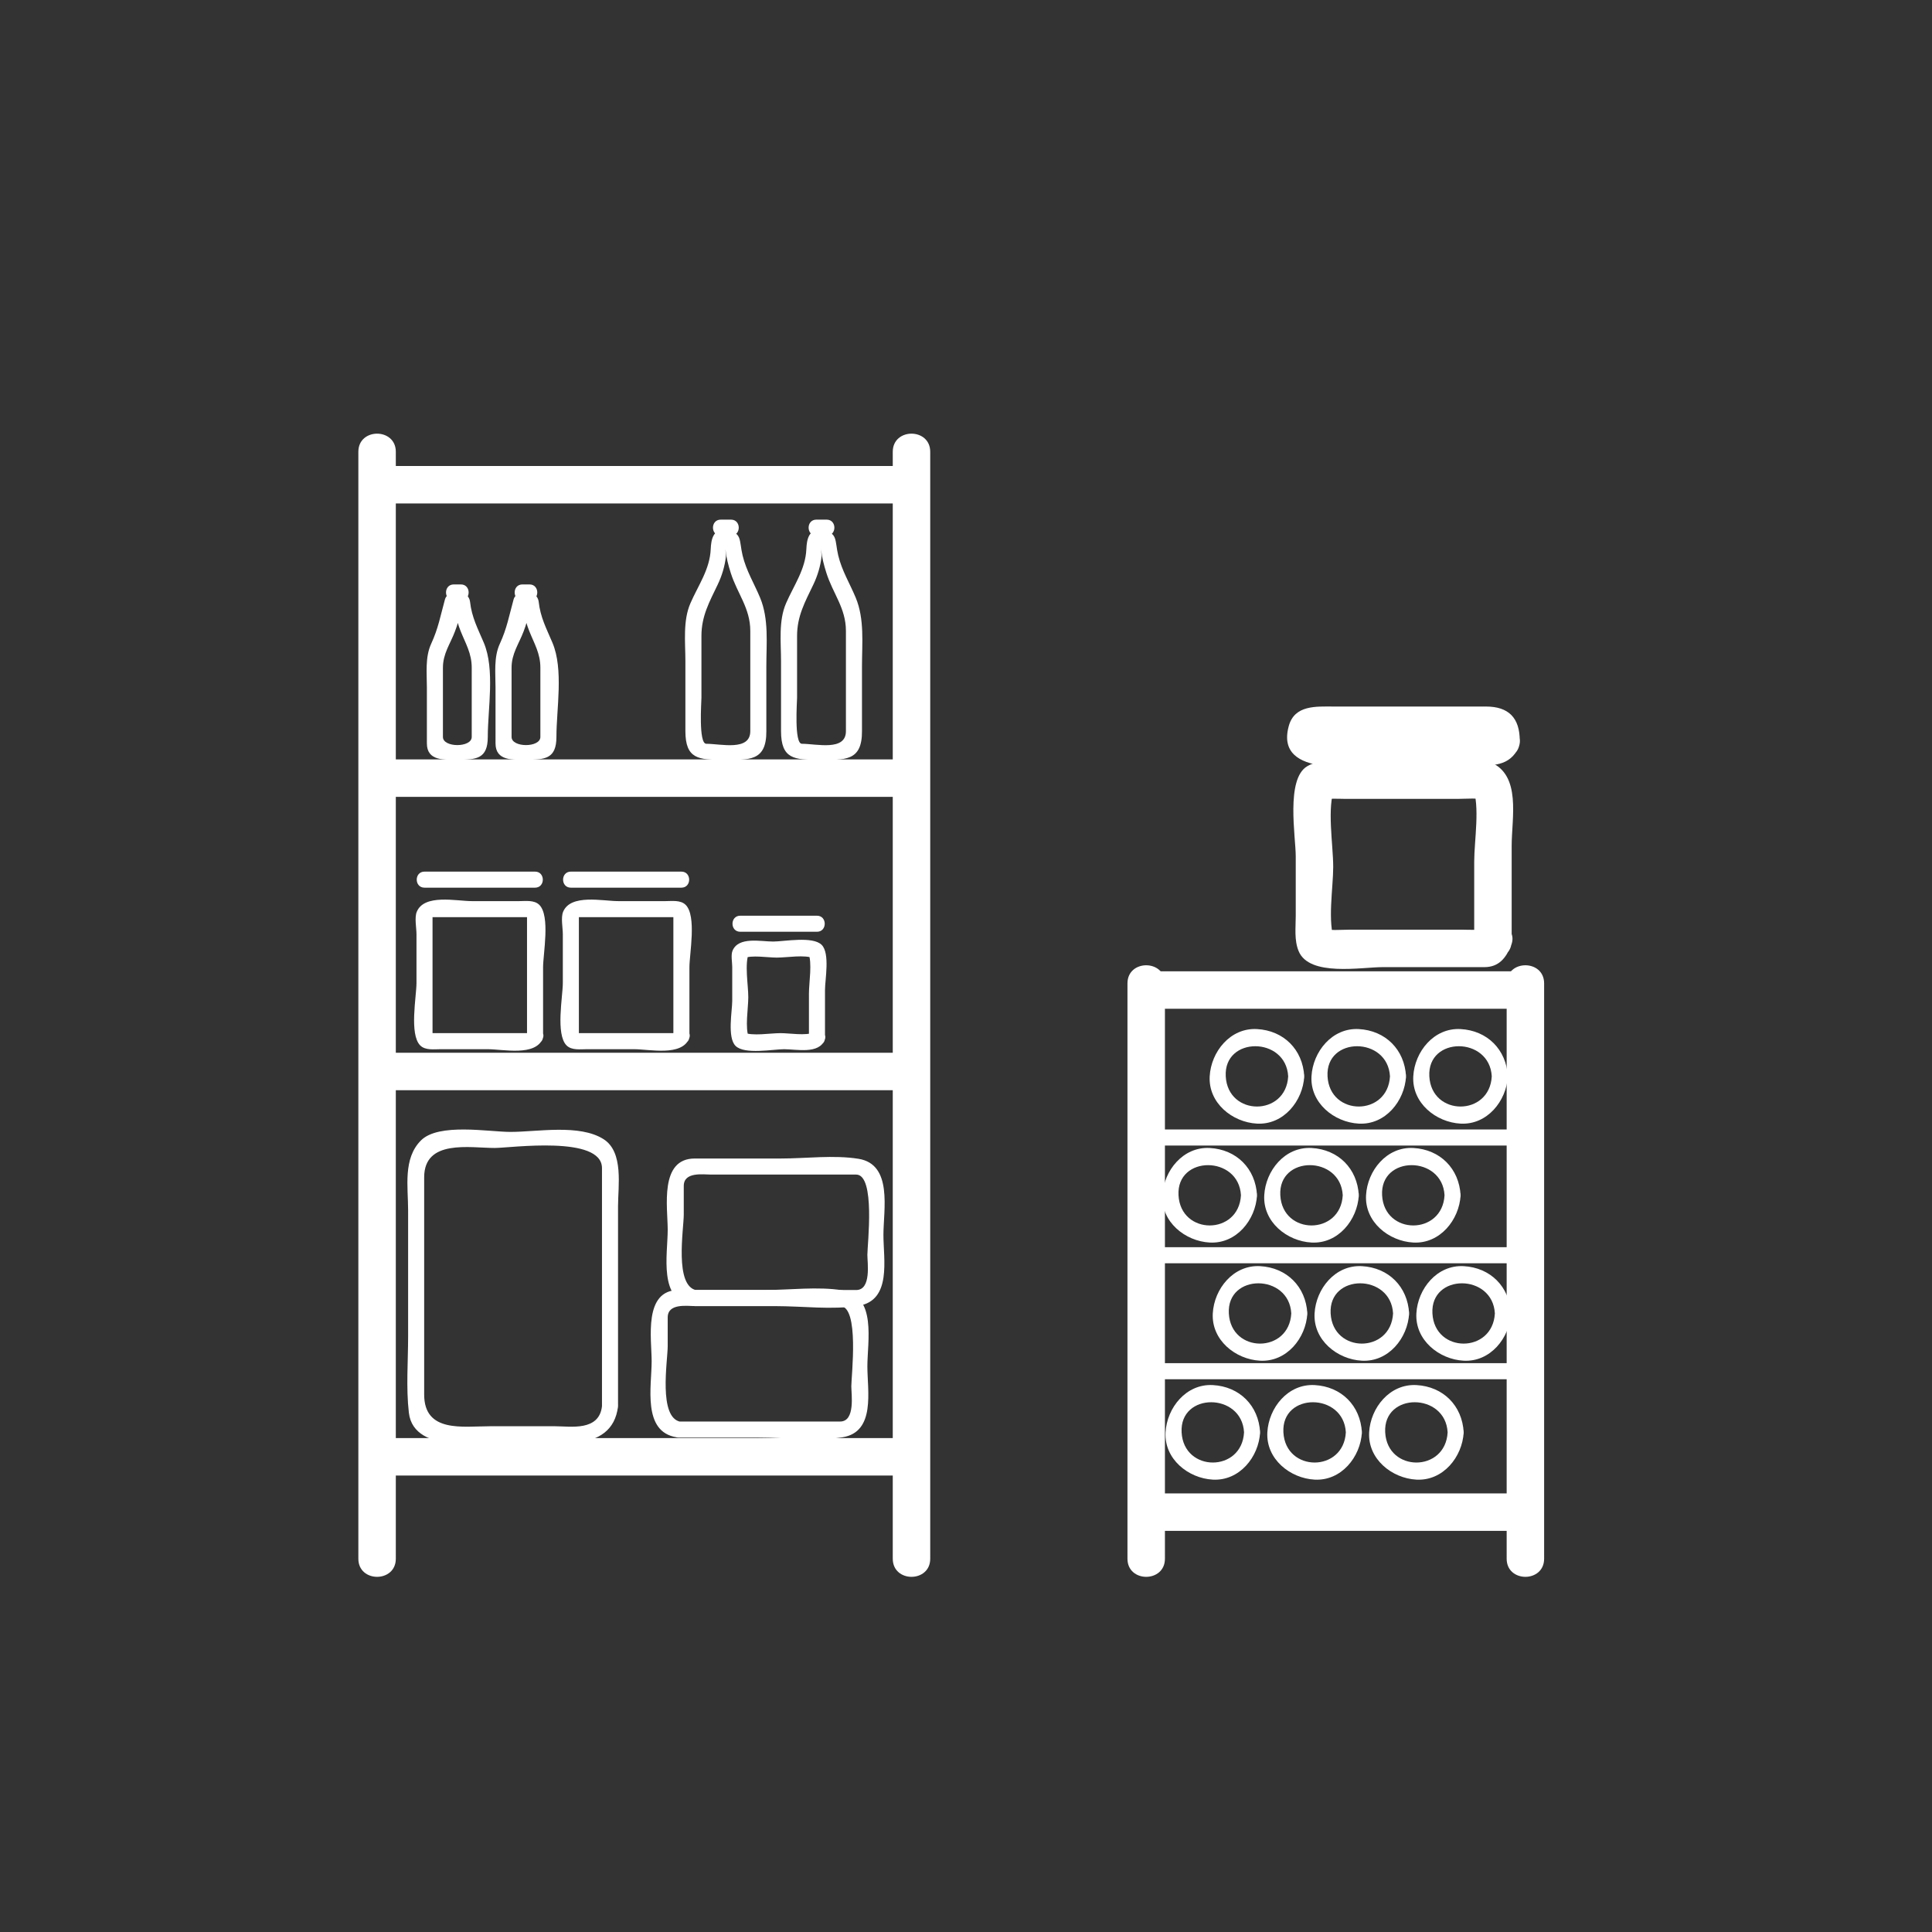 <?xml version="1.0" encoding="iso-8859-1"?>
<!-- Generator: Adobe Illustrator 16.0.0, SVG Export Plug-In . SVG Version: 6.00 Build 0)  -->
<!DOCTYPE svg PUBLIC "-//W3C//DTD SVG 1.1 Tiny//EN" "http://www.w3.org/Graphics/SVG/1.1/DTD/svg11-tiny.dtd">
<svg version="1.1" baseProfile="tiny" id="scene_x5F_storeroom"
	 xmlns="http://www.w3.org/2000/svg" xmlns:xlink="http://www.w3.org/1999/xlink" x="0px" y="0px" width="361px" height="361px"
	 viewBox="0 0 361 361" xml:space="preserve">
<rect x="0" y="0" width="361" height="361" fill="#333333" stroke="none"/>
<g>
	<path fill="#FFFFFF" d="M210.67,183.75c0,35.833,0,71.667,0,107.5c0,4.514,7,4.514,7,0c0-35.833,0-71.667,0-107.5
		C217.67,179.236,210.67,179.236,210.67,183.75L210.67,183.75z"/>
</g>
<g>
	<path fill="#FFFFFF" d="M281.525,183.75c0,35.833,0,71.667,0,107.5c0,4.514,7,4.514,7,0c0-35.833,0-71.667,0-107.5
		C288.525,179.236,281.525,179.236,281.525,183.75L281.525,183.75z"/>
</g>
<g>
	<g>
		<path fill="#FFFFFF" d="M66.96,84.417c0,48.866,0,97.731,0,146.597c0,20.079,0,40.157,0,60.236c0,4.514,7,4.514,7,0
			c0-48.866,0-97.731,0-146.597c0-20.079,0-40.157,0-60.236C73.96,79.903,66.96,79.903,66.96,84.417L66.96,84.417z"/>
	</g>
	<g>
		<path fill="#FFFFFF" d="M166.815,84.417c0,48.866,0,97.731,0,146.597c0,20.079,0,40.157,0,60.236c0,4.514,7,4.514,7,0
			c0-48.866,0-97.731,0-146.597c0-20.079,0-40.157,0-60.236C173.815,79.903,166.815,79.903,166.815,84.417L166.815,84.417z"/>
	</g>
	<g>
		<path fill="#FFFFFF" d="M166.847,87.073c-31.833,0-63.667,0-95.5,0c-4.514,0-4.514,7,0,7c31.833,0,63.667,0,95.5,0
			C171.361,94.073,171.361,87.073,166.847,87.073L166.847,87.073z"/>
	</g>
	<g>
		<path fill="#FFFFFF" d="M166.847,141.893c-31.833,0-63.667,0-95.5,0c-4.514,0-4.514,7,0,7c31.833,0,63.667,0,95.5,0
			C171.361,148.893,171.361,141.893,166.847,141.893L166.847,141.893z"/>
	</g>
	<g>
		<path fill="#FFFFFF" d="M166.847,196.712c-31.833,0-63.667,0-95.5,0c-4.514,0-4.514,7,0,7c31.833,0,63.667,0,95.5,0
			C171.361,203.712,171.361,196.712,166.847,196.712L166.847,196.712z"/>
	</g>
	<g>
		<path fill="#FFFFFF" d="M166.847,268.712c-31.833,0-63.667,0-95.5,0c-4.514,0-4.514,7,0,7c31.833,0,63.667,0,95.5,0
			C171.361,275.712,171.361,268.712,166.847,268.712L166.847,268.712z"/>
	</g>
</g>
<g>
	<g>
		<path fill="#FFFFFF" d="M125.874,193.255c0.134-0.323,0.851-0.209-0.009-0.209c-0.735,0-1.469,0-2.204,0c-2.386,0-4.771,0-7.156,0
			c-2.286,0-4.572,0-6.858,0c-0.611,0-1.222,0-1.833,0c-0.336,0,0.352,1.026,0.352,0.133c0-7.451,0-14.902,0-22.353
			c0,0.661-1.02,0.553-0.044,0.553c0.735,0,1.469,0,2.204,0c2.386,0,4.771,0,7.156,0c2.286,0,4.572,0,6.858,0
			c0.611,0,1.222,0,1.833,0c0.336,0-0.352-1.026-0.352-0.133c0,7.469,0,14.939,0,22.408c0,1.935,3,1.935,3,0
			c0-4.303,0-8.606,0-12.909c0-2.504,1.377-9.588-0.701-11.666c-0.948-0.949-2.582-0.701-3.78-0.701c-2.935,0-5.87,0-8.805,0
			c-2.923,0-8.913-1.39-10.315,1.993c-0.452,1.09-0.054,3.032-0.054,4.16c0,3.049,0,6.099,0,9.148c0,2.504-1.377,9.588,0.701,11.666
			c0.948,0.949,2.582,0.701,3.78,0.701c2.935,0,5.87,0,8.805,0c2.923,0,8.913,1.39,10.315-1.993
			C129.507,192.265,126.604,191.494,125.874,193.255z"/>
	</g>
	<g>
		<path fill="#FFFFFF" d="M106.666,165.865c6.885,0,13.77,0,20.655,0c1.935,0,1.935-3,0-3c-6.885,0-13.77,0-20.655,0
			C104.731,162.865,104.731,165.865,106.666,165.865L106.666,165.865z"/>
	</g>
</g>
<g>
	<g>
		<path fill="#FFFFFF" d="M98.529,193.255c0.134-0.323,0.851-0.209-0.009-0.209c-0.735,0-1.469,0-2.204,0c-2.385,0-4.771,0-7.156,0
			c-2.286,0-4.572,0-6.858,0c-0.611,0-1.222,0-1.833,0c-0.336,0,0.352,1.026,0.352,0.133c0-7.451,0-14.902,0-22.353
			c0,0.661-1.02,0.553-0.044,0.553c0.735,0,1.469,0,2.204,0c2.386,0,4.771,0,7.156,0c2.286,0,4.572,0,6.858,0
			c0.611,0,1.222,0,1.833,0c0.336,0-0.352-1.026-0.352-0.133c0,7.469,0,14.939,0,22.408c0,1.935,3,1.935,3,0
			c0-4.303,0-8.606,0-12.909c0-2.504,1.377-9.588-0.701-11.666c-0.948-0.949-2.582-0.701-3.78-0.701c-2.935,0-5.87,0-8.805,0
			c-2.923,0-8.913-1.391-10.315,1.993c-0.452,1.09-0.054,3.032-0.054,4.16c0,3.049,0,6.099,0,9.148
			c0,2.504-1.377,9.588,0.701,11.666c0.948,0.949,2.582,0.701,3.78,0.701c2.935,0,5.87,0,8.805,0c2.923,0,8.913,1.391,10.315-1.993
			C102.163,192.265,99.259,191.494,98.529,193.255z"/>
	</g>
	<g>
		<path fill="#FFFFFF" d="M79.321,165.865c6.885,0,13.77,0,20.655,0c1.935,0,1.935-3,0-3c-6.885,0-13.77,0-20.655,0
			C77.386,162.865,77.386,165.865,79.321,165.865L79.321,165.865z"/>
	</g>
</g>
<g>
	<g>
		<path fill="#FFFFFF" d="M151.207,193.528c-0.061,0.146-0.121,0.292-0.182,0.438c0.35-0.349,0.699-0.698,1.048-1.048
			c-1.575,0.653-4.491,0.128-6.248,0.128c-1.935,0-5.185,0.594-6.925-0.128c0.349,0.35,0.698,0.699,1.048,1.048
			c-0.791-1.907-0.128-5.521-0.128-7.638c0-2.297-0.732-6.246,0.128-8.318c-0.35,0.349-0.699,0.698-1.048,1.048
			c1.575-0.653,4.491-0.128,6.248-0.128c1.935,0,5.185-0.594,6.925,0.128c-0.349-0.35-0.698-0.699-1.048-1.048
			c0.791,1.907,0.128,5.521,0.128,7.638c0,2.76,0,5.52,0,8.28c0,1.935,3,1.935,3,0c0-2.986,0-5.972,0-8.958
			c0-1.907,0.962-6.837-0.621-8.419c-1.671-1.671-7.025-0.621-9.058-0.621c-2.369,0-6.484-0.972-7.6,1.72
			c-0.332,0.8-0.054,2.187-0.054,3.009c0,2.116,0,4.232,0,6.348c0,1.907-0.962,6.837,0.621,8.419
			c1.671,1.671,7.025,0.621,9.058,0.621c2.369,0,6.484,0.972,7.6-1.72C154.84,192.539,151.937,191.768,151.207,193.528z"/>
	</g>
	<g>
		<path fill="#FFFFFF" d="M138.32,174.103c4.777,0,9.555,0,14.333,0c1.935,0,1.935-3,0-3c-4.777,0-9.555,0-14.333,0
			C136.386,171.103,136.386,174.103,138.32,174.103L138.32,174.103z"/>
	</g>
</g>
<g>
	<g>
		<path fill="#FFFFFF" d="M158.064,136.6c0.021,3.816-5.51,2.377-8.228,2.377c-1.475,0-0.9-7.913-0.9-8.601
			c0-3.851,0-7.701,0-11.552c0-3.71,1.477-6.334,3.045-9.606c0.779-1.627,1.324-3.422,1.528-5.216
			c0.033-0.285-0.241-2.94-0.08-1.308c0.148,1.5,0.536,2.938,0.988,4.368c1.214,3.839,3.646,6.578,3.646,10.816
			C158.064,124.12,158.064,130.36,158.064,136.6c0,1.935,3,1.935,3,0c0-4.04,0-8.08,0-12.12c0-4.245,0.498-8.786-1.165-12.79
			c-1.119-2.692-2.582-5.027-3.275-7.91c-0.686-2.854,0.009-4.304-3.137-4.722c-2.374-0.316-2.743,1.769-2.816,3.53
			c-0.159,3.802-2.331,6.769-3.789,10.118c-1.438,3.299-0.945,7.314-0.945,10.819c0,4.358,0,8.716,0,13.075
			c0,5.231,2.476,5.377,7.065,5.377c4.81,0,8.093,0.366,8.062-5.377C161.054,134.666,158.054,134.665,158.064,136.6z"/>
	</g>
	<g>
		<path fill="#FFFFFF" d="M152.543,100.094c0.638,0,1.276,0,1.914,0c1.935,0,1.935-3,0-3c-0.638,0-1.276,0-1.914,0
			C150.609,97.094,150.609,100.094,152.543,100.094L152.543,100.094z"/>
	</g>
</g>
<g>
	<g>
		<path fill="#FFFFFF" d="M140.193,136.6c0.021,3.816-5.509,2.377-8.227,2.377c-1.476,0-0.9-7.913-0.9-8.601
			c0-3.851,0-7.701,0-11.552c0-3.71,1.477-6.334,3.045-9.606c0.779-1.627,1.324-3.422,1.528-5.216
			c0.033-0.285-0.241-2.94-0.08-1.308c0.148,1.5,0.536,2.938,0.988,4.368c1.214,3.839,3.646,6.578,3.646,10.816
			C140.193,124.12,140.193,130.36,140.193,136.6c0,1.935,3,1.935,3,0c0-4.04,0-8.08,0-12.12c0-4.245,0.498-8.786-1.165-12.79
			c-1.119-2.692-2.582-5.027-3.275-7.91c-0.686-2.854,0.009-4.304-3.137-4.722c-2.374-0.316-2.743,1.769-2.816,3.53
			c-0.159,3.802-2.331,6.769-3.789,10.118c-1.438,3.299-0.945,7.314-0.945,10.819c0,4.358,0,8.716,0,13.075
			c0,5.232,2.476,5.377,7.066,5.377c4.81,0,8.092,0.366,8.062-5.377C143.183,134.666,140.183,134.665,140.193,136.6z"/>
	</g>
	<g>
		<path fill="#FFFFFF" d="M134.673,100.094c0.638,0,1.276,0,1.914,0c1.935,0,1.935-3,0-3c-0.638,0-1.276,0-1.914,0
			C132.738,97.094,132.738,100.094,134.673,100.094L134.673,100.094z"/>
	</g>
</g>
<g>
	<g>
		<path fill="#FFFFFF" d="M88.144,137.705c-0.002,2.021-5.379,2.021-5.381,0c-0.002-1.799,0-3.598,0-5.396c0-2.519,0-5.037,0-7.556
			c0-2.627,1.357-4.415,2.245-6.763c0.485-1.283,0.907-2.598,0.984-3.981c-0.841-0.325-1.155-0.19-0.94,0.403
			c0.246,1.228,0.547,2.325,1.009,3.486c0.943,2.373,2.083,4.187,2.083,6.854C88.144,129.07,88.144,133.388,88.144,137.705
			c0,1.935,3,1.935,3,0c0-5.274,1.367-12.622-0.743-17.609c-1.112-2.627-2.26-4.747-2.574-7.673c-0.102-0.944-0.972-1.79-1.965-1.79
			c-1.038,0-2.394,0.175-2.728,1.391c-0.83,3.016-1.24,5.389-2.569,8.269c-1.153,2.498-0.802,5.481-0.802,8.154
			c0,3.486-0.003,6.972,0.001,10.458c0.004,3.332,3.279,3.054,5.689,3.054c3.547,0,5.685-0.164,5.69-4.255
			C91.146,135.771,88.146,135.771,88.144,137.705z"/>
	</g>
	<g>
		<path fill="#FFFFFF" d="M84.792,112.201c0.441,0,0.882,0,1.323,0c1.935,0,1.935-3,0-3c-0.441,0-0.882,0-1.323,0
			C82.857,109.201,82.857,112.201,84.792,112.201L84.792,112.201z"/>
	</g>
</g>
<g>
	<g>
		<path fill="#FFFFFF" d="M100.97,137.705c-0.002,2.021-5.379,2.021-5.381,0c-0.002-1.799,0-3.598,0-5.396c0-2.519,0-5.037,0-7.556
			c0-2.627,1.357-4.415,2.245-6.763c0.485-1.283,0.907-2.598,0.984-3.981c-0.841-0.325-1.155-0.19-0.94,0.403
			c0.246,1.228,0.547,2.325,1.009,3.486c0.943,2.373,2.083,4.187,2.083,6.854C100.97,129.07,100.97,133.388,100.97,137.705
			c0,1.935,3,1.935,3,0c0-5.274,1.367-12.622-0.743-17.609c-1.112-2.627-2.26-4.747-2.574-7.673c-0.102-0.944-0.972-1.79-1.965-1.79
			c-1.038,0-2.394,0.175-2.728,1.391c-0.83,3.016-1.24,5.389-2.569,8.269c-1.153,2.498-0.802,5.481-0.802,8.154
			c0,3.486-0.003,6.972,0.001,10.458c0.004,3.332,3.279,3.054,5.689,3.054c3.547,0,5.685-0.164,5.69-4.255
			C103.973,135.771,100.973,135.771,100.97,137.705z"/>
	</g>
	<g>
		<path fill="#FFFFFF" d="M97.618,112.201c0.441,0,0.882,0,1.323,0c1.935,0,1.935-3,0-3c-0.441,0-0.882,0-1.323,0
			C95.684,109.201,95.684,112.201,97.618,112.201L97.618,112.201z"/>
	</g>
</g>
<g>
	<path fill="#FFFFFF" d="M285.025,181.487c-23.618,0-47.237,0-70.855,0c-4.514,0-4.514,7,0,7c23.618,0,47.237,0,70.855,0
		C289.539,188.487,289.539,181.487,285.025,181.487L285.025,181.487z"/>
</g>
<g>
	<path fill="#FFFFFF" d="M285.025,279.045c-23.618,0-47.237,0-70.855,0c-4.514,0-4.514,7,0,7c23.618,0,47.237,0,70.855,0
		C289.539,286.045,289.539,279.045,285.025,279.045L285.025,279.045z"/>
</g>
<g>
	<path fill="#FFFFFF" d="M214.17,205.379c4.514,0,4.514-7,0-7S209.656,205.379,214.17,205.379L214.17,205.379z"/>
</g>
<g>
	<path fill="#FFFFFF" d="M285.025,205.379c4.514,0,4.514-7,0-7S280.511,205.379,285.025,205.379L285.025,205.379z"/>
</g>
<g>
	<path fill="#FFFFFF" d="M112.482,262.762c-0.544,4.726-5.888,3.738-8.728,3.738c-4.087,0-8.174,0-12.262,0
		c-4.988,0-12.235,1.27-12.235-5.933c0-13.525,0-27.051,0-40.576c0-7.173,8.53-5.491,13.184-5.491
		c2.969,0,20.041-2.416,20.041,3.768c0,12.697,0,25.393,0,38.089C112.482,258.493,112.482,260.627,112.482,262.762
		c0,1.935,3,1.935,3,0c0-12.459,0-24.919,0-37.379c0-3.764,1.09-10.114-2.705-12.527c-4.508-2.866-12.366-1.355-17.402-1.355
		c-4.03,0-13.402-1.724-16.716,1.59c-3.383,3.383-2.401,8.666-2.401,13.062c0,7.854,0,15.709,0,23.563
		c0,4.693-0.4,9.576,0.138,14.247c0.929,8.067,14.77,5.537,19.969,5.537c6.547,0,18.062,2.425,19.117-6.738
		C115.703,260.842,112.701,260.864,112.482,262.762z"/>
</g>
<g>
	<path fill="#FFFFFF" d="M127.215,265.671c-4.272-0.689-2.452-11.413-2.452-14.16c0-1.781,0-3.562,0-5.343
		c0-2.69,3.621-2.124,5.069-2.124c9.048,0,18.096,0,27.144,0c3.648,0,2.095,13.055,2.095,14.991c0,1.483,0.785,6.582-2.095,6.582
		c-1.207,0-2.413,0-3.619,0c-8.847,0-17.694,0-26.541,0c-1.935,0-1.935,3,0,3c5.034,0,10.067,0,15.101,0
		c4.974,0,10.574,0.741,15.5-0.054c6.229-1.004,4.654-8.669,4.654-13.248c0-4.68,1.788-13.178-4.654-14.217
		c-4.615-0.745-9.856-0.054-14.516-0.054c-5.362,0-10.723,0-16.085,0c-6.646,0-5.053,9.139-5.053,13.301
		c0,4.68-1.788,13.178,4.654,14.217C128.309,268.869,129.121,265.978,127.215,265.671z"/>
</g>
<g>
	<path fill="#FFFFFF" d="M130.215,241.099c-4.272-0.689-2.452-11.413-2.452-14.16c0-1.781,0-3.562,0-5.343
		c0-2.69,3.621-2.124,5.069-2.124c9.048,0,18.096,0,27.144,0c3.648,0,2.095,13.055,2.095,14.991c0,1.483,0.785,6.582-2.095,6.582
		c-1.207,0-2.413,0-3.619,0c-8.847,0-17.694,0-26.541,0c-1.935,0-1.935,3,0,3c5.034,0,10.067,0,15.101,0
		c4.974,0,10.575,0.741,15.5-0.054c6.229-1.004,4.654-8.669,4.654-13.248c0-4.68,1.788-13.178-4.654-14.217
		c-4.615-0.745-9.856-0.054-14.516-0.054c-5.362,0-10.723,0-16.085,0c-6.646,0-5.053,9.139-5.053,13.301
		c0,4.68-1.788,13.178,4.654,14.217C131.309,244.296,132.121,241.406,130.215,241.099z"/>
</g>
<g>
	<path fill="#FFFFFF" d="M243.701,201.118c-0.269-4.998-3.837-8.564-8.834-8.833c-4.986-0.269-8.585,4.241-8.833,8.833
		c-0.269,4.986,4.24,8.586,8.833,8.834C239.854,210.22,243.453,205.71,243.701,201.118c0.104-1.934-2.896-1.924-3,0
		c-0.405,7.52-11.262,7.52-11.667,0c-0.405-7.523,11.264-7.483,11.667,0C240.804,203.042,243.805,203.052,243.701,201.118z"/>
</g>
<g>
	<path fill="#FFFFFF" d="M262.721,201.118c-0.269-4.998-3.836-8.564-8.833-8.833c-4.986-0.269-8.585,4.241-8.833,8.833
		c-0.269,4.986,4.24,8.586,8.833,8.834C258.874,210.22,262.473,205.71,262.721,201.118c0.104-1.934-2.896-1.924-3,0
		c-0.405,7.52-11.262,7.52-11.667,0c-0.405-7.522,11.264-7.483,11.667,0C259.824,203.042,262.825,203.052,262.721,201.118z"/>
</g>
<g>
	<path fill="#FFFFFF" d="M281.742,201.118c-0.269-4.998-3.837-8.564-8.834-8.833c-4.986-0.269-8.586,4.241-8.833,8.833
		c-0.269,4.986,4.24,8.586,8.833,8.834C277.895,210.22,281.494,205.71,281.742,201.118c0.104-1.934-2.896-1.924-3,0
		c-0.405,7.52-11.262,7.52-11.667,0c-0.405-7.523,11.264-7.483,11.667,0C278.845,203.042,281.846,203.052,281.742,201.118z"/>
</g>
<g>
	<path fill="#FFFFFF" d="M234.875,223.339c-0.269-4.997-3.836-8.564-8.833-8.833c-4.986-0.269-8.586,4.241-8.833,8.833
		c-0.269,4.987,4.241,8.586,8.833,8.834C231.028,232.441,234.627,227.932,234.875,223.339c0.104-1.934-2.896-1.924-3,0
		c-0.405,7.52-11.262,7.52-11.667,0c-0.405-7.522,11.264-7.483,11.667,0C231.979,225.263,234.979,225.273,234.875,223.339z"/>
</g>
<g>
	<path fill="#FFFFFF" d="M253.896,223.339c-0.269-4.998-3.837-8.564-8.834-8.833c-4.986-0.269-8.585,4.241-8.833,8.833
		c-0.269,4.986,4.24,8.586,8.833,8.834C250.048,232.441,253.648,227.932,253.896,223.339c0.104-1.934-2.896-1.924-3,0
		c-0.405,7.52-11.262,7.52-11.667,0c-0.405-7.523,11.264-7.483,11.667,0C250.999,225.263,254,225.273,253.896,223.339z"/>
</g>
<g>
	<path fill="#FFFFFF" d="M272.916,223.339c-0.269-4.997-3.836-8.564-8.833-8.833c-4.986-0.269-8.585,4.241-8.833,8.833
		c-0.269,4.986,4.24,8.586,8.833,8.834C269.069,232.441,272.668,227.932,272.916,223.339c0.104-1.934-2.896-1.924-3,0
		c-0.405,7.52-11.262,7.52-11.667,0c-0.405-7.522,11.264-7.483,11.667,0C270.02,225.263,273.02,225.273,272.916,223.339z"/>
</g>
<g>
	<path fill="#FFFFFF" d="M244.279,245.418c-0.269-4.998-3.836-8.564-8.834-8.833c-4.986-0.269-8.585,4.241-8.833,8.833
		c-0.269,4.986,4.24,8.586,8.833,8.833C240.432,254.521,244.032,250.012,244.279,245.418c0.104-1.934-2.896-1.924-3,0
		c-0.405,7.519-11.262,7.519-11.667,0c-0.405-7.523,11.264-7.483,11.667,0C241.383,247.342,244.383,247.353,244.279,245.418z"/>
</g>
<g>
	<path fill="#FFFFFF" d="M263.299,245.418c-0.269-4.998-3.836-8.564-8.833-8.833c-4.986-0.269-8.585,4.242-8.833,8.833
		c-0.269,4.986,4.24,8.586,8.833,8.833C259.453,254.521,263.052,250.011,263.299,245.418c0.104-1.934-2.896-1.924-3,0
		c-0.405,7.519-11.261,7.519-11.666,0c-0.405-7.523,11.263-7.483,11.666,0C260.403,247.342,263.403,247.353,263.299,245.418z"/>
</g>
<g>
	<path fill="#FFFFFF" d="M282.32,245.418c-0.269-4.998-3.836-8.564-8.833-8.833c-4.986-0.269-8.586,4.241-8.833,8.833
		c-0.269,4.987,4.241,8.586,8.833,8.833C278.474,254.521,282.073,250.011,282.32,245.418c0.104-1.934-2.896-1.924-3,0
		c-0.405,7.519-11.262,7.519-11.667,0c-0.405-7.523,11.264-7.483,11.667,0C279.424,247.342,282.424,247.353,282.32,245.418z"/>
</g>
<g>
	<path fill="#FFFFFF" d="M235.454,267.64c-0.269-4.997-3.836-8.564-8.833-8.833c-4.986-0.269-8.585,4.241-8.833,8.833
		c-0.269,4.986,4.24,8.586,8.833,8.833C231.607,276.742,235.207,272.232,235.454,267.64c0.104-1.934-2.896-1.924-3,0
		c-0.405,7.519-11.262,7.519-11.667,0c-0.405-7.523,11.264-7.483,11.667,0C232.557,269.563,235.558,269.574,235.454,267.64z"/>
</g>
<g>
	<path fill="#FFFFFF" d="M254.474,267.64c-0.269-4.997-3.836-8.564-8.833-8.833c-4.986-0.269-8.585,4.241-8.833,8.833
		c-0.269,4.986,4.24,8.586,8.833,8.833C250.627,276.742,254.227,272.232,254.474,267.64c0.104-1.934-2.896-1.924-3,0
		c-0.405,7.519-11.262,7.519-11.667,0c-0.405-7.523,11.264-7.483,11.667,0C251.578,269.563,254.578,269.574,254.474,267.64z"/>
</g>
<g>
	<path fill="#FFFFFF" d="M273.495,267.64c-0.269-4.997-3.836-8.564-8.833-8.833c-4.986-0.269-8.585,4.241-8.833,8.833
		c-0.269,4.986,4.24,8.586,8.833,8.833C269.648,276.742,273.248,272.232,273.495,267.64c0.104-1.934-2.896-1.924-3,0
		c-0.405,7.519-11.262,7.519-11.667,0c-0.405-7.523,11.264-7.483,11.667,0C270.598,269.563,273.599,269.574,273.495,267.64z"/>
</g>
<g>
	<path fill="#FFFFFF" d="M275.587,174.852c-0.14,0.337-0.279,0.674-0.418,1.011c0.814-0.814,1.629-1.629,2.444-2.444
		c-1.152,0.477-3.008,0.293-4.477,0.293c-3.616,0-7.232,0-10.848,0c-3.368,0-6.735,0-10.103,0c-1.658,0-3.89,0.258-5.222-0.293
		c0.814,0.815,1.629,1.63,2.444,2.444c-1.425-3.441-0.293-9.964-0.293-13.872c0-4.17-1.232-11.185,0.293-14.868
		c-0.815,0.814-1.63,1.629-2.444,2.444c1.152-0.477,3.008-0.293,4.477-0.293c3.616,0,7.232,0,10.848,0c3.367,0,6.735,0,10.102,0
		c1.658,0,3.89-0.258,5.222,0.293c-0.815-0.815-1.63-1.63-2.444-2.444c1.425,3.439,0.293,9.964,0.293,13.872
		c0,4.93,0,9.859,0,14.789c0,4.514,7,4.514,7,0c0-5.917,0-11.833,0-17.749c0-5.236,1.848-13.214-3.999-15.635
		c-1.427-0.591-3.865-0.125-5.327-0.125c-3.947,0-7.895,0-11.841,0c-3.519,0-7.037,0-10.555,0c-2.224,0-4.463-0.282-6.474,0.896
		c-4.055,2.375-2.152,13.198-2.152,16.83c0,3.709,0,7.419,0,11.129c0,2.199-0.311,4.533,0.543,6.595
		c1.993,4.813,11.693,2.988,15.693,2.988c6.338,0,12.675,0,19.013,0c2.726,0,4.039-1.745,4.972-3.999
		C284.064,172.543,277.289,170.744,275.587,174.852z"/>
</g>
<g>
	<path fill="#FFFFFF" d="M277.448,136.653c0.594-1.016,2.298-0.667,0.193-0.667c-1.169,0-2.338,0-3.507,0c-3.935,0-7.871,0-11.806,0
		s-7.871,0-11.806,0c-1.169,0-2.338,0-3.507,0c-2.832,0,0.671,2.679,0.671,1.073c0,2.219-3.39,1.958-0.671,1.958
		c1.418,0,2.837,0,4.256,0c4.018,0,8.037,0,12.055,0c3.838,0,7.677,0,11.516,0c1.063,0,2.127,0,3.191,0
		c2.246,0-1.062-3.538-1.062-0.597c0,4.514,7,4.514,7,0c0-4.279-2.066-6.403-6.329-6.403c-4.44,0-8.881,0-13.321,0
		c-5.056,0-10.112,0-15.167,0c-3.213,0-7.255-0.316-8.342,3.636c-2.75,10,13.327,7.334,18.538,7.334c5.165,0,10.329,0,15.493,0
		c3.294,0,6.72,0.499,8.651-2.8C285.777,136.282,279.726,132.761,277.448,136.653z"/>
</g>
<g>
	<path fill="#FFFFFF" d="M214.17,214.045c23.618,0,47.237,0,70.855,0c1.935,0,1.935-3,0-3c-23.618,0-47.237,0-70.855,0
		C212.235,211.045,212.235,214.045,214.17,214.045L214.17,214.045z"/>
</g>
<g>
	<path fill="#FFFFFF" d="M213.968,236.045c23.618,0,47.237,0,70.855,0c1.935,0,1.935-3,0-3c-23.618,0-47.237,0-70.855,0
		C212.034,233.045,212.034,236.045,213.968,236.045L213.968,236.045z"/>
</g>
<g>
	<path fill="#FFFFFF" d="M214.17,257.712c23.618,0,47.237,0,70.855,0c1.935,0,1.935-3,0-3c-23.618,0-47.237,0-70.855,0
		C212.235,254.712,212.235,257.712,214.17,257.712L214.17,257.712z"/>
</g>
</svg>
